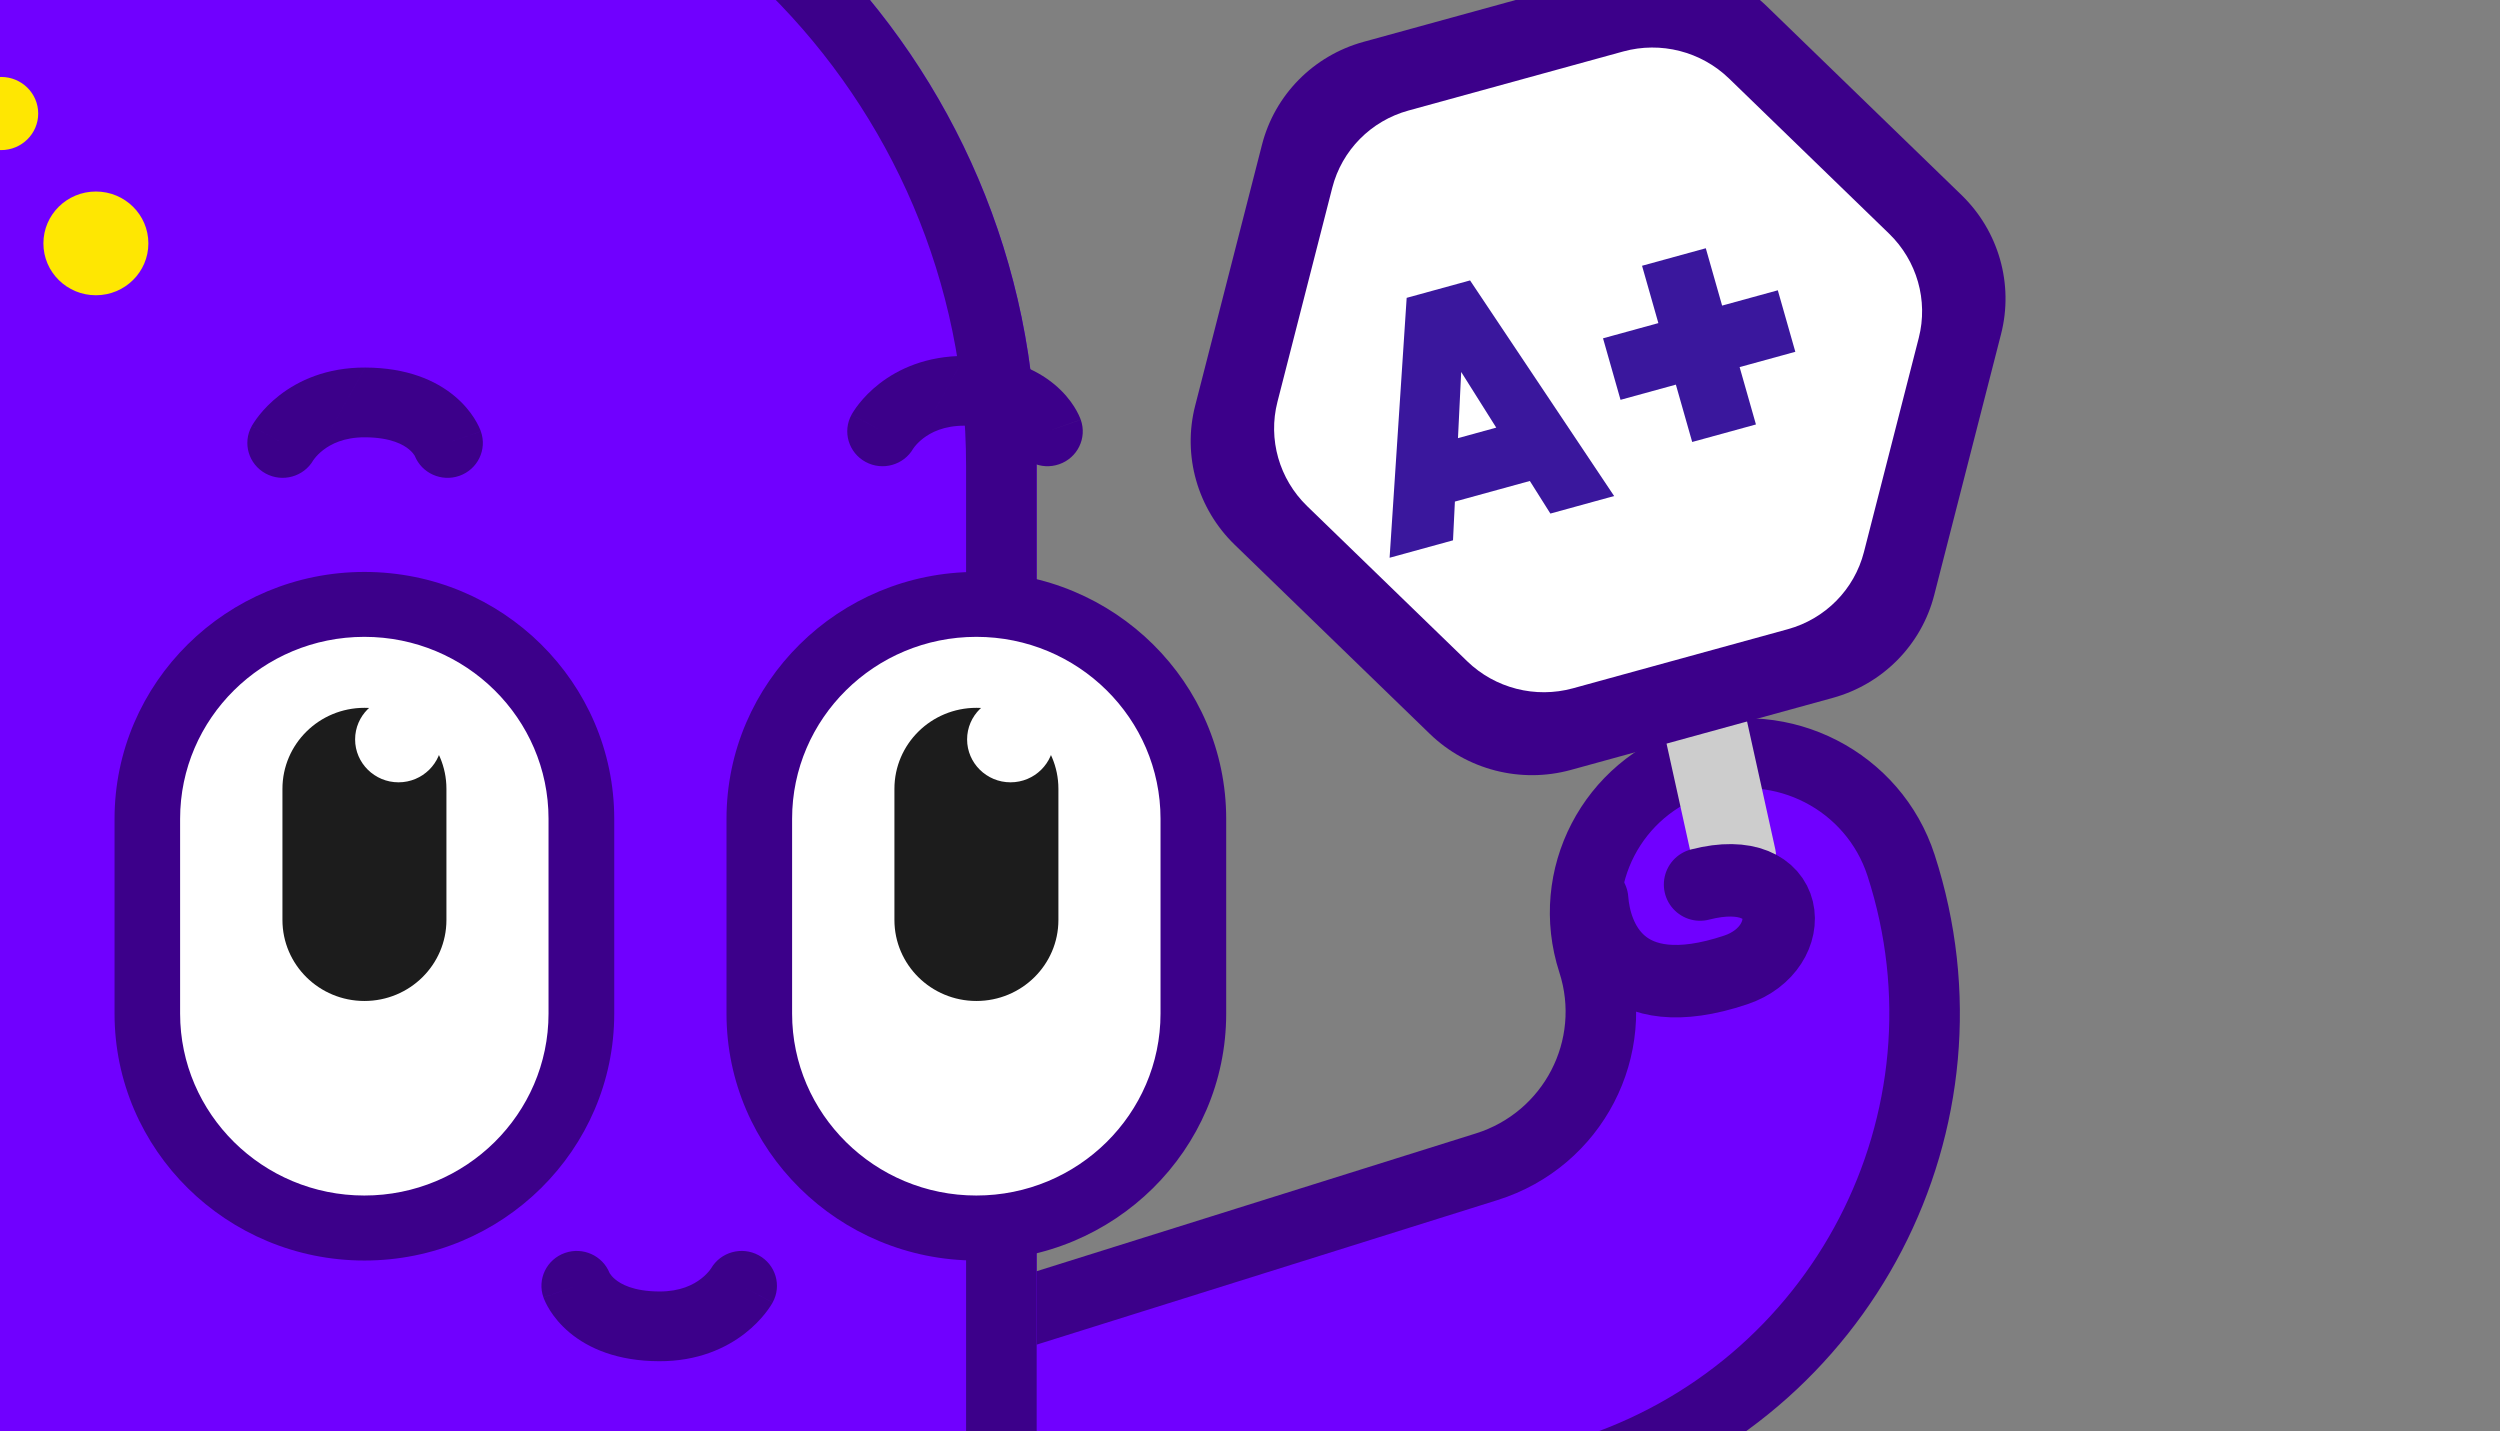 <svg width="138" height="79" viewBox="0 0 138 79" fill="none" xmlns="http://www.w3.org/2000/svg">
<rect x="0" y="0" width="138" height="79" fill="#808080" stroke="none"/>
<path d="M56.651 90.982L87.542 81.29C101.691 76.851 109.496 61.811 104.941 47.762C103.428 43.098 98.396 40.513 93.698 41.986C89 43.46 86.419 48.434 87.931 53.098C89.468 57.836 86.837 62.906 82.065 64.403L51.175 74.094" fill="#7000FF"/>
<path fill-rule="evenodd" clip-rule="evenodd" d="M49.322 74.676C48.993 73.66 49.556 72.576 50.579 72.255L81.468 62.565C85.216 61.389 87.284 57.404 86.078 53.682C84.236 48.002 87.379 41.945 93.1 40.151C98.821 38.356 104.95 41.504 106.792 47.184C111.677 62.248 103.31 78.371 88.137 83.13L57.248 92.821L56.055 89.142L86.944 79.451C100.07 75.334 107.312 61.379 103.086 48.347C101.903 44.699 97.967 42.677 94.293 43.83C90.619 44.983 88.6 48.872 89.783 52.52C91.649 58.273 88.456 64.426 82.661 66.244L51.772 75.934C50.749 76.255 49.652 75.692 49.322 74.676Z" fill="#3C008A"/>
<rect width="4.59" height="16.78" rx="2.295" transform="matrix(-0.981 0.209 0.215 0.973 94.885 32.798)" fill="#CDCDCD"/>
<path d="M87.885 49.642C88.037 51.686 89.374 55.704 95.817 53.539C99.391 52.338 99.058 47.486 93.844 48.826" stroke="#3C008A" stroke-width="4" stroke-linecap="round"/>
<path d="M65.972 22.398C65.267 25.152 66.1 28.078 68.157 30.072L78.921 40.505C80.979 42.5 83.948 43.26 86.712 42.5L101.164 38.525C103.927 37.765 106.064 35.6 106.769 32.846L110.459 18.437C111.164 15.683 110.331 12.758 108.274 10.764L97.51 0.33C95.452 -1.665 92.483 -2.425 89.719 -1.665L75.267 2.31C72.504 3.07 70.367 5.235 69.662 7.989L65.972 22.398Z" fill="#3C008A"/>
<path d="M70.515 22.183C69.986 24.248 70.611 26.442 72.154 27.938L80.985 36.498C82.528 37.994 84.755 38.564 86.828 37.994L98.685 34.733C100.757 34.163 102.36 32.539 102.889 30.474L105.916 18.652C106.445 16.586 105.82 14.393 104.277 12.897L95.446 4.337C93.903 2.841 91.675 2.271 89.603 2.841L77.746 6.102C75.674 6.672 74.071 8.296 73.542 10.361L70.515 22.183Z" fill="white"/>
<path d="M78.427 24.75L83.938 23.235L84.85 26.439L79.339 27.954L78.427 24.75ZM76.706 30.788L77.648 16.441L81.147 15.479L89.1 27.381L85.581 28.349L79.383 18.509L80.775 18.126L80.206 29.826L76.706 30.788ZM93.409 24.397L90.641 14.67L94.16 13.703L96.928 23.43L93.409 24.397ZM89.453 22.071L88.487 18.675L98.135 16.024L99.102 19.419L89.453 22.071Z" fill="#3A179D"/>
<path d="M16.319 -15C38.896 -15 57.224 3.244 57.224 25.717V96.641H-24.59L-24.59 25.722C-24.59 3.249 -6.257 -15 16.319 -15Z" fill="#7000FF"/>
<path fill-rule="evenodd" clip-rule="evenodd" d="M53.328 25.717C53.328 5.343 36.717 -11.15 16.319 -11.15C-4.079 -11.15 -20.694 5.348 -20.694 25.722V92.792H53.328V25.717ZM57.224 25.717C57.224 3.244 38.896 -15 16.319 -15C-6.257 -15 -24.59 3.249 -24.59 25.722V96.641H57.224V25.717Z" fill="#3C008A"/>
<path d="M53.898 67.015C47.726 67.015 42.701 62.054 42.701 55.956V45.202C42.701 39.103 47.721 34.138 53.898 34.138C60.075 34.138 65.089 39.098 65.089 45.202V55.956C65.089 62.054 60.069 67.015 53.898 67.015Z" fill="white"/>
<path fill-rule="evenodd" clip-rule="evenodd" d="M53.897 69.581C46.292 69.581 40.103 63.473 40.103 55.956V45.202C40.103 37.686 46.285 31.571 53.897 31.571C61.51 31.571 67.686 37.682 67.686 45.202V55.956C67.686 63.472 61.503 69.581 53.897 69.581ZM42.7 55.956C42.7 62.054 47.725 67.015 53.897 67.015C60.069 67.015 65.089 62.054 65.089 55.956V45.202C65.089 39.098 60.074 34.138 53.897 34.138C47.72 34.138 42.7 39.103 42.7 45.202V55.956Z" fill="#3C008A"/>
<path d="M53.898 35.154C59.504 35.154 64.061 39.662 64.061 45.197V55.951C64.061 61.49 59.499 65.993 53.893 65.993C48.287 65.993 43.724 61.485 43.724 55.951V45.197C43.724 39.657 48.287 35.154 53.893 35.154M53.893 33.121C47.145 33.121 41.667 38.529 41.667 45.197V55.951C41.667 62.624 47.14 68.026 53.893 68.026C60.641 68.026 66.113 62.619 66.113 55.951V45.197C66.113 38.523 60.641 33.121 53.893 33.121Z" fill="#3C008A"/>
<path d="M58.424 43.544C58.424 41.074 56.398 39.072 53.898 39.072C51.398 39.072 49.372 41.074 49.372 43.544V50.782C49.372 53.252 51.398 55.254 53.898 55.254C56.398 55.254 58.424 53.252 58.424 50.782V43.544Z" fill="#1C1C1C"/>
<path d="M58.178 40.816C58.178 39.509 57.103 38.447 55.781 38.447C54.459 38.447 53.384 39.509 53.384 40.816C53.384 42.122 54.459 43.184 55.781 43.184C57.103 43.184 58.178 42.122 58.178 40.816Z" fill="white"/>
<path d="M20.114 67.015C13.942 67.015 8.917 62.054 8.917 55.956V45.202C8.917 39.103 13.937 34.138 20.114 34.138C26.291 34.138 31.306 39.098 31.306 45.202V55.956C31.306 62.054 26.286 67.015 20.114 67.015Z" fill="white"/>
<path fill-rule="evenodd" clip-rule="evenodd" d="M20.117 69.581C12.512 69.581 6.323 63.473 6.323 55.956V45.202C6.323 37.686 12.505 31.571 20.117 31.571C27.73 31.571 33.906 37.682 33.906 45.202V55.956C33.906 63.472 27.723 69.581 20.117 69.581ZM8.92 55.956C8.92 62.054 13.945 67.015 20.117 67.015C26.289 67.015 31.308 62.054 31.308 55.956V45.202C31.308 39.098 26.294 34.138 20.117 34.138C13.94 34.138 8.92 39.103 8.92 45.202V55.956Z" fill="#3C008A"/>
<path d="M20.116 35.154C25.722 35.154 30.279 39.662 30.279 45.197V55.951C30.279 61.49 25.716 65.993 20.11 65.993C14.504 65.993 9.942 61.485 9.942 55.951V45.197C9.942 39.657 14.504 35.154 20.11 35.154M20.11 33.121C13.363 33.121 7.885 38.529 7.885 45.197V55.951C7.885 62.624 13.357 68.026 20.11 68.026C26.858 68.026 32.331 62.619 32.331 55.951V45.197C32.331 38.523 26.858 33.121 20.11 33.121Z" fill="#3C008A"/>
<path d="M24.643 43.544C24.643 41.074 22.616 39.072 20.117 39.072C17.617 39.072 15.591 41.074 15.591 43.544V50.782C15.591 53.252 17.617 55.254 20.117 55.254C22.616 55.254 24.643 53.252 24.643 50.782V43.544Z" fill="#1C1C1C"/>
<path d="M24.395 40.816C24.395 39.509 23.32 38.447 21.999 38.447C20.677 38.447 19.602 39.509 19.602 40.816C19.602 42.122 20.677 43.184 21.999 43.184C23.32 43.184 24.395 42.122 24.395 40.816Z" fill="white"/>
<path d="M5.293 16.298C6.893 16.298 8.19 15.016 8.19 13.435C8.19 11.854 6.893 10.572 5.293 10.572C3.693 10.572 2.396 11.854 2.396 13.435C2.396 15.016 3.693 16.298 5.293 16.298Z" fill="#FEE702"/>
<path d="M0.066 8.285C1.194 8.285 2.109 7.381 2.109 6.267C2.109 5.152 1.194 4.248 0.066 4.248C-1.062 4.248 -1.977 5.152 -1.977 6.267C-1.977 7.381 -1.062 8.285 0.066 8.285Z" fill="#FEE702"/>
<path fill-rule="evenodd" clip-rule="evenodd" d="M50.407 24.768C49.881 25.675 48.715 26.003 47.782 25.499C46.838 24.989 46.492 23.819 47.008 22.887L48.717 23.81C47.008 22.887 47.008 22.886 47.009 22.885L47.01 22.883L47.012 22.879L47.017 22.87L47.029 22.85C47.037 22.836 47.047 22.819 47.058 22.8C47.081 22.763 47.109 22.717 47.144 22.664C47.214 22.557 47.31 22.421 47.434 22.266C47.682 21.956 48.048 21.561 48.552 21.171C49.58 20.375 51.135 19.639 53.276 19.648M50.407 24.768C50.407 24.767 50.408 24.765 50.41 24.764C50.421 24.747 50.448 24.707 50.492 24.651C50.581 24.54 50.733 24.373 50.955 24.201C51.376 23.875 52.096 23.492 53.261 23.497L53.262 23.497C54.721 23.503 55.407 23.924 55.698 24.167C55.859 24.301 55.949 24.423 55.99 24.488C56.001 24.505 56.008 24.518 56.012 24.526C56.398 25.478 57.478 25.97 58.467 25.626C59.482 25.274 60.015 24.175 59.659 23.172L57.821 23.81C59.659 23.172 59.658 23.171 59.658 23.169L59.657 23.167L59.655 23.161L59.65 23.149L59.64 23.123C59.633 23.104 59.625 23.083 59.615 23.059C59.596 23.013 59.572 22.958 59.542 22.895C59.482 22.77 59.399 22.613 59.287 22.437C59.062 22.084 58.719 21.649 58.212 21.226C57.168 20.354 55.578 19.656 53.277 19.648" fill="#3C008A"/>
<path fill-rule="evenodd" clip-rule="evenodd" d="M17.291 25.409C16.765 26.316 15.599 26.644 14.667 26.14C13.723 25.63 13.376 24.461 13.893 23.528L15.601 24.452C13.893 23.528 13.893 23.527 13.893 23.526L13.895 23.524L13.897 23.52L13.902 23.512L13.913 23.492C13.921 23.477 13.931 23.46 13.943 23.442C13.965 23.404 13.994 23.358 14.029 23.305C14.099 23.199 14.195 23.063 14.319 22.907C14.566 22.598 14.933 22.203 15.436 21.813C16.464 21.017 18.02 20.28 20.161 20.289M17.291 25.409C17.292 25.408 17.293 25.407 17.294 25.405C17.305 25.388 17.332 25.348 17.377 25.293C17.466 25.181 17.618 25.014 17.839 24.843C18.261 24.517 18.981 24.134 20.145 24.139L20.146 24.139C21.606 24.144 22.292 24.565 22.582 24.808C22.744 24.943 22.833 25.064 22.875 25.129C22.885 25.146 22.893 25.159 22.897 25.167C23.282 26.12 24.363 26.611 25.352 26.268C26.366 25.915 26.9 24.816 26.543 23.813L24.706 24.452C26.543 23.813 26.543 23.812 26.542 23.811L26.541 23.808L26.539 23.802L26.535 23.791L26.525 23.764C26.518 23.745 26.509 23.724 26.5 23.701C26.481 23.654 26.456 23.599 26.427 23.536C26.367 23.411 26.284 23.255 26.172 23.079C25.947 22.726 25.604 22.291 25.097 21.868C24.052 20.995 22.462 20.297 20.162 20.289" fill="#3C008A"/>
<path fill-rule="evenodd" clip-rule="evenodd" d="M39.25 70.019C39.776 69.112 40.942 68.784 41.874 69.288C42.818 69.798 43.165 70.968 42.649 71.9L40.94 70.977C42.649 71.9 42.648 71.901 42.648 71.902L42.646 71.904L42.644 71.908L42.639 71.917L42.628 71.937C42.62 71.951 42.61 71.968 42.598 71.987C42.576 72.024 42.547 72.07 42.512 72.123C42.442 72.23 42.346 72.365 42.222 72.521C41.974 72.831 41.608 73.226 41.105 73.616C40.077 74.412 38.521 75.148 36.38 75.139M39.25 70.019C39.249 70.02 39.248 70.022 39.247 70.023C39.236 70.04 39.209 70.08 39.164 70.135C39.075 70.247 38.923 70.414 38.702 70.585C38.281 70.912 37.56 71.294 36.395 71.29L36.395 71.29C34.935 71.284 34.249 70.863 33.959 70.62C33.797 70.486 33.708 70.364 33.666 70.299C33.656 70.282 33.648 70.269 33.644 70.261C33.259 69.309 32.178 68.817 31.189 69.161C30.175 69.513 29.641 70.612 29.998 71.615L31.835 70.977C29.998 71.615 29.998 71.616 29.999 71.618L30 71.62L30.002 71.626L30.006 71.638L30.016 71.664C30.023 71.683 30.032 71.704 30.041 71.727C30.06 71.774 30.084 71.829 30.114 71.892C30.174 72.017 30.257 72.174 30.369 72.35C30.594 72.702 30.937 73.138 31.444 73.561C32.489 74.433 34.079 75.131 36.38 75.139" fill="#3C008A"/>
</svg>
